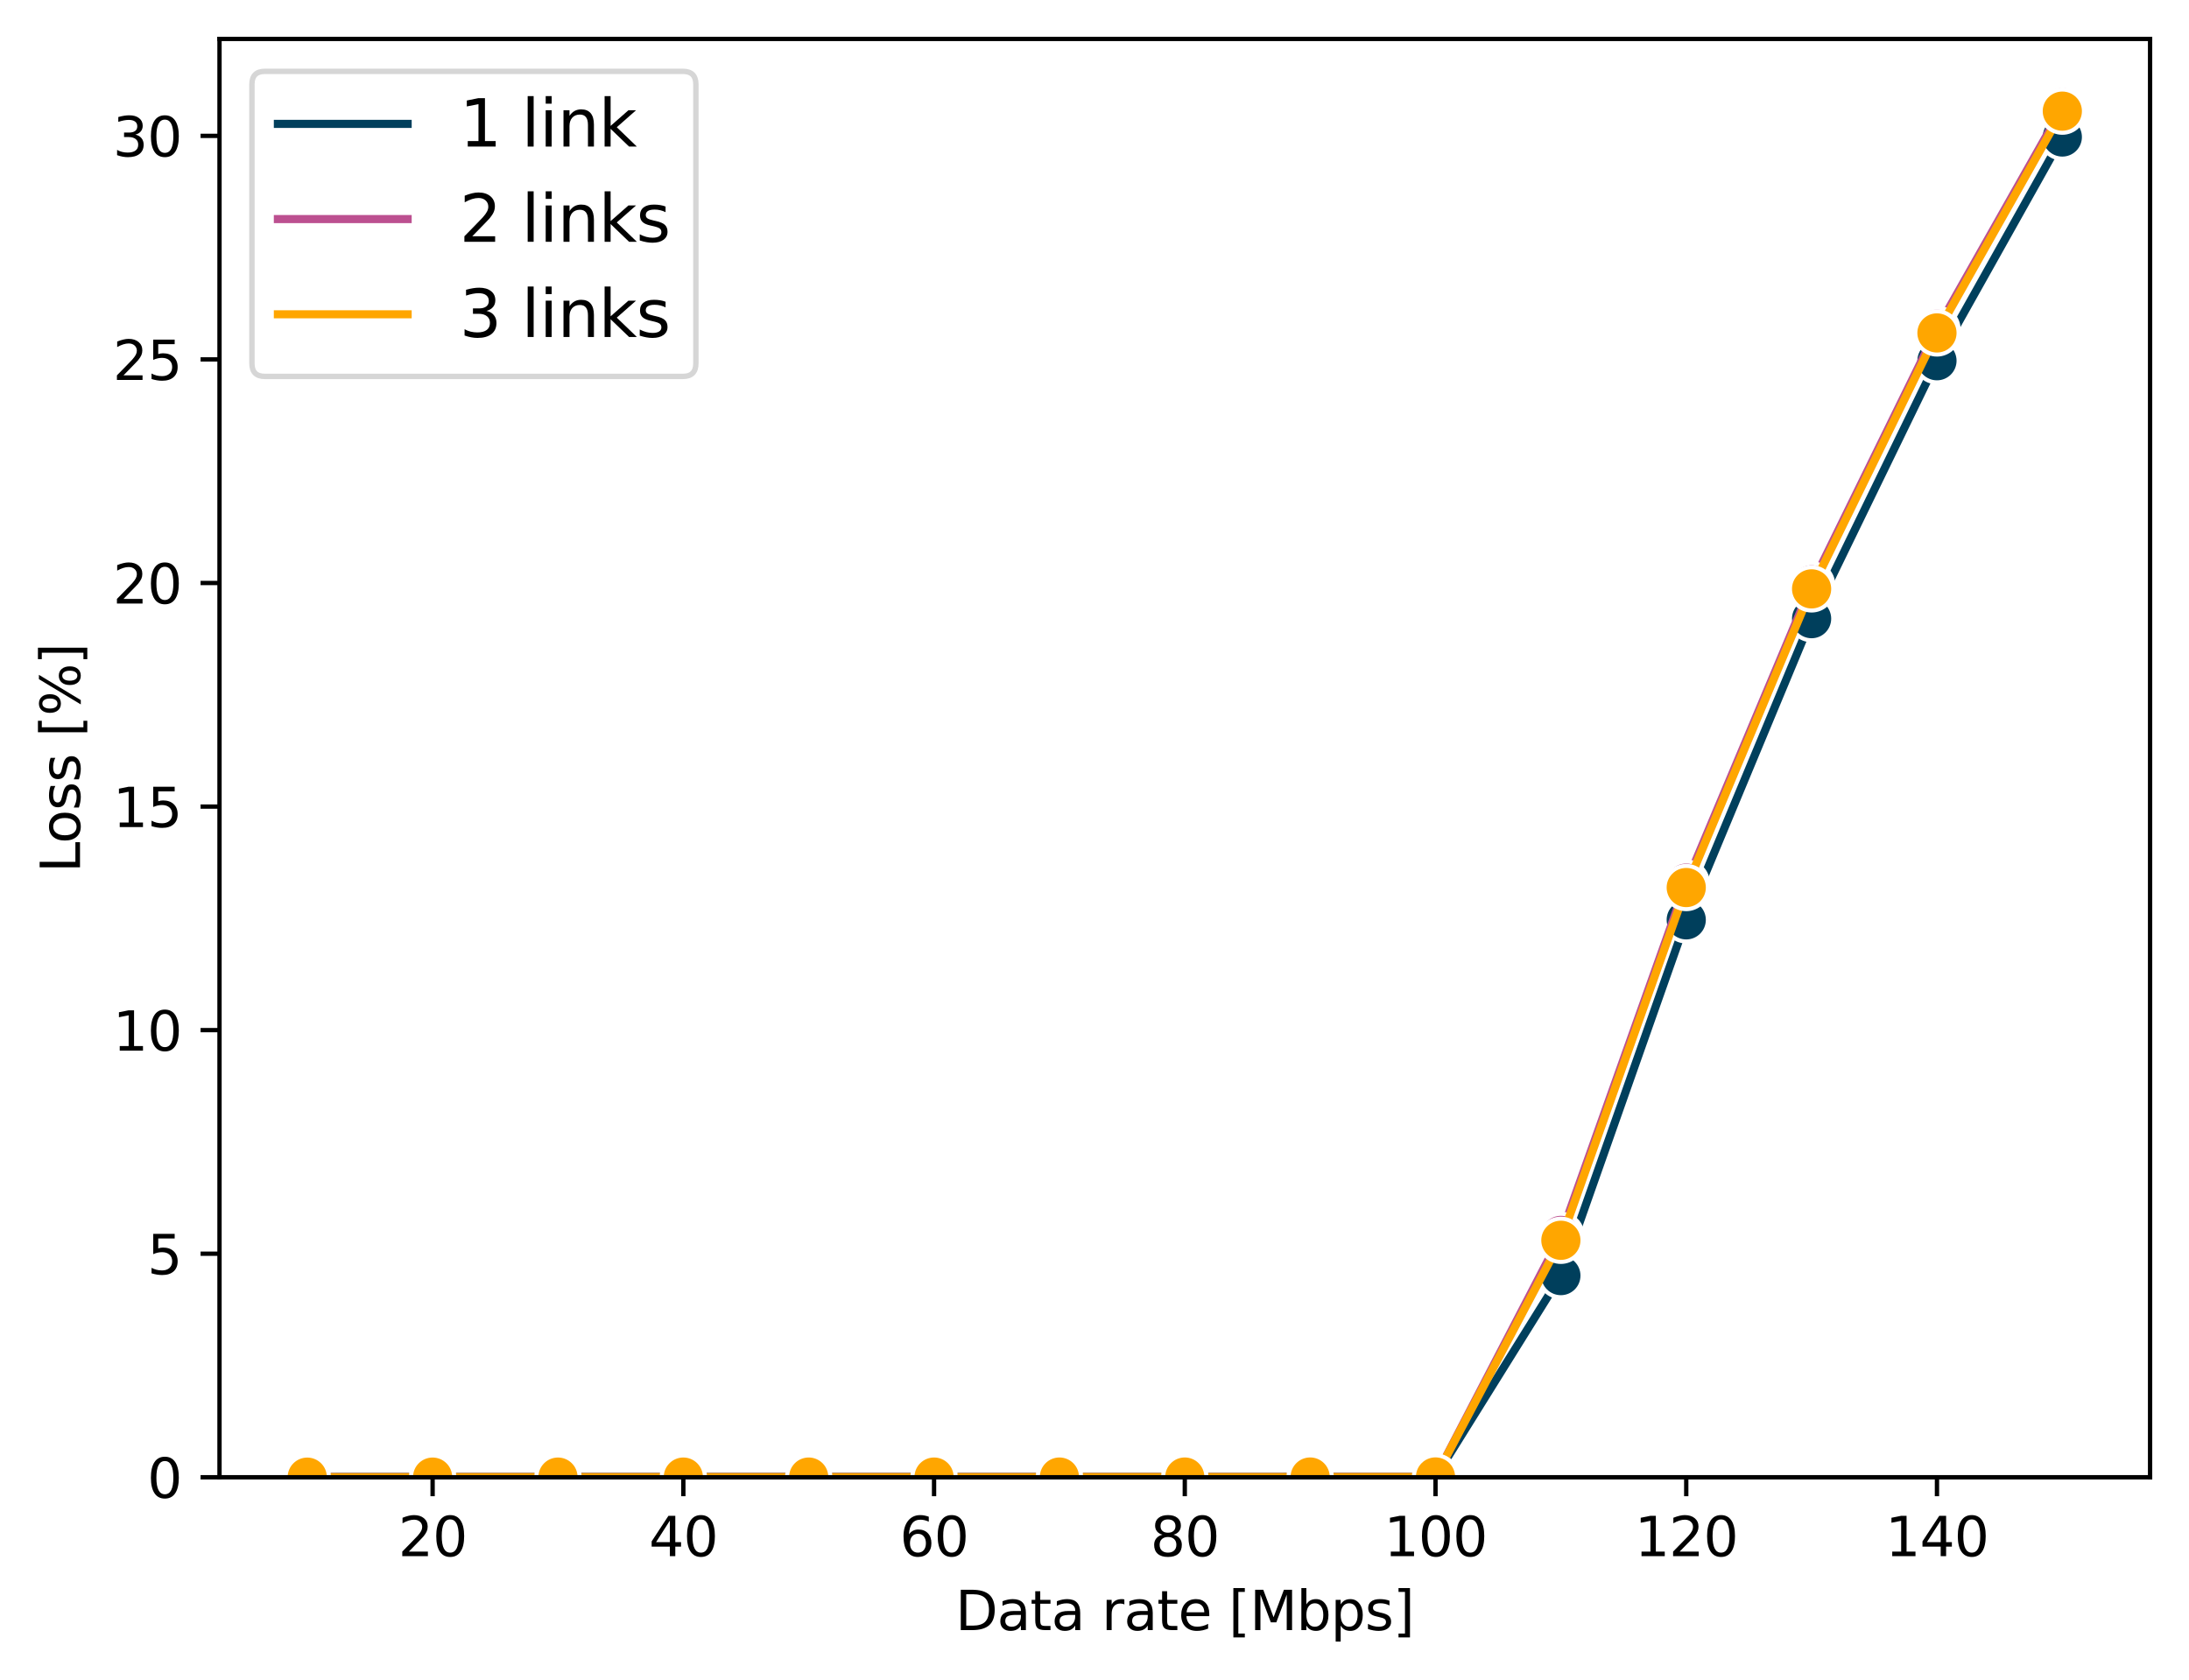 <?xml version="1.0" encoding="utf-8" standalone="no"?>
<!DOCTYPE svg PUBLIC "-//W3C//DTD SVG 1.1//EN"
  "http://www.w3.org/Graphics/SVG/1.1/DTD/svg11.dtd">
<svg xmlns:xlink="http://www.w3.org/1999/xlink" width="404.923pt" height="310.868pt" viewBox="0 0 404.923 310.868" xmlns="http://www.w3.org/2000/svg" version="1.1">
 <defs>
  <style type="text/css">*{stroke-linejoin: round; stroke-linecap: butt}</style>
 </defs>
 <g id="figure_1">
  <g id="patch_1">
   <path d="M 0 310.868 
L 404.923 310.868 
L 404.923 0 
L 0 0 
z
" style="fill: #ffffff"/>
  </g>
  <g id="axes_1">
   <g id="patch_2">
    <path d="M 40.603 273.312 
L 397.723 273.312 
L 397.723 7.2 
L 40.603 7.2 
z
" style="fill: #ffffff"/>
   </g>
   <g id="PolyCollection_1">
    <defs>
     <path id="me31625ac03" d="M 56.836 -37.621 
L 56.836 -37.572 
L 80.025 -37.588 
L 103.215 -37.588 
L 126.405 -37.59 
L 149.594 -37.593 
L 172.784 -37.595 
L 195.974 -37.594 
L 219.163 -37.597 
L 242.353 -37.6 
L 265.542 -37.608 
L 288.732 -74.842 
L 311.922 -140.649 
L 335.111 -196.397 
L 358.301 -244.107 
L 381.49 -285.493 
L 381.49 -285.548 
L 381.49 -285.548 
L 358.301 -244.146 
L 335.111 -196.43 
L 311.922 -140.715 
L 288.732 -74.893 
L 265.542 -37.656 
L 242.353 -37.647 
L 219.163 -37.646 
L 195.974 -37.644 
L 172.784 -37.642 
L 149.594 -37.64 
L 126.405 -37.639 
L 103.215 -37.637 
L 80.025 -37.637 
L 56.836 -37.621 
z
" style="stroke: #003f5c; stroke-opacity: 0.2"/>
    </defs>
    <g clip-path="url(#pf496daf190)">
     <use xlink:href="#me31625ac03" x="0" y="310.868" style="fill: #003f5c; fill-opacity: 0.2; stroke: #003f5c; stroke-opacity: 0.2"/>
    </g>
   </g>
   <g id="PolyCollection_2">
    <defs>
     <path id="mfde29ea7cb" d="M 56.836 -37.596 
L 56.836 -37.564 
L 80.025 -37.564 
L 103.215 -37.567 
L 126.405 -37.572 
L 149.594 -37.573 
L 172.784 -37.575 
L 195.974 -37.575 
L 219.163 -37.577 
L 242.353 -37.582 
L 265.542 -37.593 
L 288.732 -82.26 
L 311.922 -147.45 
L 335.111 -202.596 
L 358.301 -249.94 
L 381.49 -290.937 
L 381.49 -290.997 
L 381.49 -290.997 
L 358.301 -249.974 
L 335.111 -202.714 
L 311.922 -147.518 
L 288.732 -82.367 
L 265.542 -37.63 
L 242.353 -37.619 
L 219.163 -37.603 
L 195.974 -37.613 
L 172.784 -37.613 
L 149.594 -37.609 
L 126.405 -37.608 
L 103.215 -37.607 
L 80.025 -37.604 
L 56.836 -37.596 
z
" style="stroke: #bc5090; stroke-opacity: 0.2"/>
    </defs>
    <g clip-path="url(#pf496daf190)">
     <use xlink:href="#mfde29ea7cb" x="0" y="310.868" style="fill: #bc5090; fill-opacity: 0.2; stroke: #bc5090; stroke-opacity: 0.2"/>
    </g>
   </g>
   <g id="PolyCollection_3">
    <defs>
     <path id="mb4261f17c0" d="M 56.836 -37.588 
L 56.836 -37.564 
L 80.025 -37.568 
L 103.215 -37.57 
L 126.405 -37.572 
L 149.594 -37.574 
L 172.784 -37.576 
L 195.974 -37.578 
L 219.163 -37.58 
L 242.353 -37.584 
L 265.542 -37.595 
L 288.732 -81.393 
L 311.922 -146.662 
L 335.111 -201.903 
L 358.301 -249.262 
L 381.49 -290.293 
L 381.49 -290.318 
L 381.49 -290.318 
L 358.301 -249.288 
L 335.111 -201.933 
L 311.922 -146.665 
L 288.732 -81.409 
L 265.542 -37.621 
L 242.353 -37.613 
L 219.163 -37.609 
L 195.974 -37.606 
L 172.784 -37.603 
L 149.594 -37.604 
L 126.405 -37.602 
L 103.215 -37.599 
L 80.025 -37.596 
L 56.836 -37.588 
z
" style="stroke: #ffa600; stroke-opacity: 0.2"/>
    </defs>
    <g clip-path="url(#pf496daf190)">
     <use xlink:href="#mb4261f17c0" x="0" y="310.868" style="fill: #ffa600; fill-opacity: 0.2; stroke: #ffa600; stroke-opacity: 0.2"/>
    </g>
   </g>
   <g id="matplotlib.axis_1">
    <g id="xtick_1">
     <g id="line2d_1">
      <path d="M 80.025 273.312 
L 80.025 7.2 
" clip-path="url(#pf496daf190)" style="fill: none; stroke-dasharray: 1.85,0.8; stroke-dashoffset: 0; stroke: #ffffff; stroke-width: 0.5"/>
     </g>
     <g id="line2d_2">
      <defs>
       <path id="mb8177388ad" d="M 0 0 
L 0 3.5 
" style="stroke: #000000; stroke-width: 0.8"/>
      </defs>
      <g>
       <use xlink:href="#mb8177388ad" x="80.025" y="273.312" style="stroke: #000000; stroke-width: 0.8"/>
      </g>
     </g>
     <g id="text_1">
      <!-- 20 -->
      <g transform="translate(73.663 287.91) scale(0.1 -0.1)">
       <defs>
        <path id="DejaVuSans-32" d="M 1228 531 
L 3431 531 
L 3431 0 
L 469 0 
L 469 531 
Q 828 903 1448 1529 
Q 2069 2156 2228 2338 
Q 2531 2678 2651 2914 
Q 2772 3150 2772 3378 
Q 2772 3750 2511 3984 
Q 2250 4219 1831 4219 
Q 1534 4219 1204 4116 
Q 875 4013 500 3803 
L 500 4441 
Q 881 4594 1212 4672 
Q 1544 4750 1819 4750 
Q 2544 4750 2975 4387 
Q 3406 4025 3406 3419 
Q 3406 3131 3298 2873 
Q 3191 2616 2906 2266 
Q 2828 2175 2409 1742 
Q 1991 1309 1228 531 
z
" transform="scale(0.016)"/>
        <path id="DejaVuSans-30" d="M 2034 4250 
Q 1547 4250 1301 3770 
Q 1056 3291 1056 2328 
Q 1056 1369 1301 889 
Q 1547 409 2034 409 
Q 2525 409 2770 889 
Q 3016 1369 3016 2328 
Q 3016 3291 2770 3770 
Q 2525 4250 2034 4250 
z
M 2034 4750 
Q 2819 4750 3233 4129 
Q 3647 3509 3647 2328 
Q 3647 1150 3233 529 
Q 2819 -91 2034 -91 
Q 1250 -91 836 529 
Q 422 1150 422 2328 
Q 422 3509 836 4129 
Q 1250 4750 2034 4750 
z
" transform="scale(0.016)"/>
       </defs>
       <use xlink:href="#DejaVuSans-32"/>
       <use xlink:href="#DejaVuSans-30" x="63.623"/>
      </g>
     </g>
    </g>
    <g id="xtick_2">
     <g id="line2d_3">
      <path d="M 126.405 273.312 
L 126.405 7.2 
" clip-path="url(#pf496daf190)" style="fill: none; stroke-dasharray: 1.85,0.8; stroke-dashoffset: 0; stroke: #ffffff; stroke-width: 0.5"/>
     </g>
     <g id="line2d_4">
      <g>
       <use xlink:href="#mb8177388ad" x="126.405" y="273.312" style="stroke: #000000; stroke-width: 0.8"/>
      </g>
     </g>
     <g id="text_2">
      <!-- 40 -->
      <g transform="translate(120.042 287.91) scale(0.1 -0.1)">
       <defs>
        <path id="DejaVuSans-34" d="M 2419 4116 
L 825 1625 
L 2419 1625 
L 2419 4116 
z
M 2253 4666 
L 3047 4666 
L 3047 1625 
L 3713 1625 
L 3713 1100 
L 3047 1100 
L 3047 0 
L 2419 0 
L 2419 1100 
L 313 1100 
L 313 1709 
L 2253 4666 
z
" transform="scale(0.016)"/>
       </defs>
       <use xlink:href="#DejaVuSans-34"/>
       <use xlink:href="#DejaVuSans-30" x="63.623"/>
      </g>
     </g>
    </g>
    <g id="xtick_3">
     <g id="line2d_5">
      <path d="M 172.784 273.312 
L 172.784 7.2 
" clip-path="url(#pf496daf190)" style="fill: none; stroke-dasharray: 1.85,0.8; stroke-dashoffset: 0; stroke: #ffffff; stroke-width: 0.5"/>
     </g>
     <g id="line2d_6">
      <g>
       <use xlink:href="#mb8177388ad" x="172.784" y="273.312" style="stroke: #000000; stroke-width: 0.8"/>
      </g>
     </g>
     <g id="text_3">
      <!-- 60 -->
      <g transform="translate(166.421 287.91) scale(0.1 -0.1)">
       <defs>
        <path id="DejaVuSans-36" d="M 2113 2584 
Q 1688 2584 1439 2293 
Q 1191 2003 1191 1497 
Q 1191 994 1439 701 
Q 1688 409 2113 409 
Q 2538 409 2786 701 
Q 3034 994 3034 1497 
Q 3034 2003 2786 2293 
Q 2538 2584 2113 2584 
z
M 3366 4563 
L 3366 3988 
Q 3128 4100 2886 4159 
Q 2644 4219 2406 4219 
Q 1781 4219 1451 3797 
Q 1122 3375 1075 2522 
Q 1259 2794 1537 2939 
Q 1816 3084 2150 3084 
Q 2853 3084 3261 2657 
Q 3669 2231 3669 1497 
Q 3669 778 3244 343 
Q 2819 -91 2113 -91 
Q 1303 -91 875 529 
Q 447 1150 447 2328 
Q 447 3434 972 4092 
Q 1497 4750 2381 4750 
Q 2619 4750 2861 4703 
Q 3103 4656 3366 4563 
z
" transform="scale(0.016)"/>
       </defs>
       <use xlink:href="#DejaVuSans-36"/>
       <use xlink:href="#DejaVuSans-30" x="63.623"/>
      </g>
     </g>
    </g>
    <g id="xtick_4">
     <g id="line2d_7">
      <path d="M 219.163 273.312 
L 219.163 7.2 
" clip-path="url(#pf496daf190)" style="fill: none; stroke-dasharray: 1.85,0.8; stroke-dashoffset: 0; stroke: #ffffff; stroke-width: 0.5"/>
     </g>
     <g id="line2d_8">
      <g>
       <use xlink:href="#mb8177388ad" x="219.163" y="273.312" style="stroke: #000000; stroke-width: 0.8"/>
      </g>
     </g>
     <g id="text_4">
      <!-- 80 -->
      <g transform="translate(212.801 287.91) scale(0.1 -0.1)">
       <defs>
        <path id="DejaVuSans-38" d="M 2034 2216 
Q 1584 2216 1326 1975 
Q 1069 1734 1069 1313 
Q 1069 891 1326 650 
Q 1584 409 2034 409 
Q 2484 409 2743 651 
Q 3003 894 3003 1313 
Q 3003 1734 2745 1975 
Q 2488 2216 2034 2216 
z
M 1403 2484 
Q 997 2584 770 2862 
Q 544 3141 544 3541 
Q 544 4100 942 4425 
Q 1341 4750 2034 4750 
Q 2731 4750 3128 4425 
Q 3525 4100 3525 3541 
Q 3525 3141 3298 2862 
Q 3072 2584 2669 2484 
Q 3125 2378 3379 2068 
Q 3634 1759 3634 1313 
Q 3634 634 3220 271 
Q 2806 -91 2034 -91 
Q 1263 -91 848 271 
Q 434 634 434 1313 
Q 434 1759 690 2068 
Q 947 2378 1403 2484 
z
M 1172 3481 
Q 1172 3119 1398 2916 
Q 1625 2713 2034 2713 
Q 2441 2713 2670 2916 
Q 2900 3119 2900 3481 
Q 2900 3844 2670 4047 
Q 2441 4250 2034 4250 
Q 1625 4250 1398 4047 
Q 1172 3844 1172 3481 
z
" transform="scale(0.016)"/>
       </defs>
       <use xlink:href="#DejaVuSans-38"/>
       <use xlink:href="#DejaVuSans-30" x="63.623"/>
      </g>
     </g>
    </g>
    <g id="xtick_5">
     <g id="line2d_9">
      <path d="M 265.542 273.312 
L 265.542 7.2 
" clip-path="url(#pf496daf190)" style="fill: none; stroke-dasharray: 1.85,0.8; stroke-dashoffset: 0; stroke: #ffffff; stroke-width: 0.5"/>
     </g>
     <g id="line2d_10">
      <g>
       <use xlink:href="#mb8177388ad" x="265.542" y="273.312" style="stroke: #000000; stroke-width: 0.8"/>
      </g>
     </g>
     <g id="text_5">
      <!-- 100 -->
      <g transform="translate(255.999 287.91) scale(0.1 -0.1)">
       <defs>
        <path id="DejaVuSans-31" d="M 794 531 
L 1825 531 
L 1825 4091 
L 703 3866 
L 703 4441 
L 1819 4666 
L 2450 4666 
L 2450 531 
L 3481 531 
L 3481 0 
L 794 0 
L 794 531 
z
" transform="scale(0.016)"/>
       </defs>
       <use xlink:href="#DejaVuSans-31"/>
       <use xlink:href="#DejaVuSans-30" x="63.623"/>
       <use xlink:href="#DejaVuSans-30" x="127.246"/>
      </g>
     </g>
    </g>
    <g id="xtick_6">
     <g id="line2d_11">
      <path d="M 311.922 273.312 
L 311.922 7.2 
" clip-path="url(#pf496daf190)" style="fill: none; stroke-dasharray: 1.85,0.8; stroke-dashoffset: 0; stroke: #ffffff; stroke-width: 0.5"/>
     </g>
     <g id="line2d_12">
      <g>
       <use xlink:href="#mb8177388ad" x="311.922" y="273.312" style="stroke: #000000; stroke-width: 0.8"/>
      </g>
     </g>
     <g id="text_6">
      <!-- 120 -->
      <g transform="translate(302.378 287.91) scale(0.1 -0.1)">
       <use xlink:href="#DejaVuSans-31"/>
       <use xlink:href="#DejaVuSans-32" x="63.623"/>
       <use xlink:href="#DejaVuSans-30" x="127.246"/>
      </g>
     </g>
    </g>
    <g id="xtick_7">
     <g id="line2d_13">
      <path d="M 358.301 273.312 
L 358.301 7.2 
" clip-path="url(#pf496daf190)" style="fill: none; stroke-dasharray: 1.85,0.8; stroke-dashoffset: 0; stroke: #ffffff; stroke-width: 0.5"/>
     </g>
     <g id="line2d_14">
      <g>
       <use xlink:href="#mb8177388ad" x="358.301" y="273.312" style="stroke: #000000; stroke-width: 0.8"/>
      </g>
     </g>
     <g id="text_7">
      <!-- 140 -->
      <g transform="translate(348.757 287.91) scale(0.1 -0.1)">
       <use xlink:href="#DejaVuSans-31"/>
       <use xlink:href="#DejaVuSans-34" x="63.623"/>
       <use xlink:href="#DejaVuSans-30" x="127.246"/>
      </g>
     </g>
    </g>
    <g id="text_8">
     <!-- Data rate [Mbps] -->
     <g transform="translate(176.722 301.589) scale(0.1 -0.1)">
      <defs>
       <path id="DejaVuSans-44" d="M 1259 4147 
L 1259 519 
L 2022 519 
Q 2988 519 3436 956 
Q 3884 1394 3884 2338 
Q 3884 3275 3436 3711 
Q 2988 4147 2022 4147 
L 1259 4147 
z
M 628 4666 
L 1925 4666 
Q 3281 4666 3915 4102 
Q 4550 3538 4550 2338 
Q 4550 1131 3912 565 
Q 3275 0 1925 0 
L 628 0 
L 628 4666 
z
" transform="scale(0.016)"/>
       <path id="DejaVuSans-61" d="M 2194 1759 
Q 1497 1759 1228 1600 
Q 959 1441 959 1056 
Q 959 750 1161 570 
Q 1363 391 1709 391 
Q 2188 391 2477 730 
Q 2766 1069 2766 1631 
L 2766 1759 
L 2194 1759 
z
M 3341 1997 
L 3341 0 
L 2766 0 
L 2766 531 
Q 2569 213 2275 61 
Q 1981 -91 1556 -91 
Q 1019 -91 701 211 
Q 384 513 384 1019 
Q 384 1609 779 1909 
Q 1175 2209 1959 2209 
L 2766 2209 
L 2766 2266 
Q 2766 2663 2505 2880 
Q 2244 3097 1772 3097 
Q 1472 3097 1187 3025 
Q 903 2953 641 2809 
L 641 3341 
Q 956 3463 1253 3523 
Q 1550 3584 1831 3584 
Q 2591 3584 2966 3190 
Q 3341 2797 3341 1997 
z
" transform="scale(0.016)"/>
       <path id="DejaVuSans-74" d="M 1172 4494 
L 1172 3500 
L 2356 3500 
L 2356 3053 
L 1172 3053 
L 1172 1153 
Q 1172 725 1289 603 
Q 1406 481 1766 481 
L 2356 481 
L 2356 0 
L 1766 0 
Q 1100 0 847 248 
Q 594 497 594 1153 
L 594 3053 
L 172 3053 
L 172 3500 
L 594 3500 
L 594 4494 
L 1172 4494 
z
" transform="scale(0.016)"/>
       <path id="DejaVuSans-20" transform="scale(0.016)"/>
       <path id="DejaVuSans-72" d="M 2631 2963 
Q 2534 3019 2420 3045 
Q 2306 3072 2169 3072 
Q 1681 3072 1420 2755 
Q 1159 2438 1159 1844 
L 1159 0 
L 581 0 
L 581 3500 
L 1159 3500 
L 1159 2956 
Q 1341 3275 1631 3429 
Q 1922 3584 2338 3584 
Q 2397 3584 2469 3576 
Q 2541 3569 2628 3553 
L 2631 2963 
z
" transform="scale(0.016)"/>
       <path id="DejaVuSans-65" d="M 3597 1894 
L 3597 1613 
L 953 1613 
Q 991 1019 1311 708 
Q 1631 397 2203 397 
Q 2534 397 2845 478 
Q 3156 559 3463 722 
L 3463 178 
Q 3153 47 2828 -22 
Q 2503 -91 2169 -91 
Q 1331 -91 842 396 
Q 353 884 353 1716 
Q 353 2575 817 3079 
Q 1281 3584 2069 3584 
Q 2775 3584 3186 3129 
Q 3597 2675 3597 1894 
z
M 3022 2063 
Q 3016 2534 2758 2815 
Q 2500 3097 2075 3097 
Q 1594 3097 1305 2825 
Q 1016 2553 972 2059 
L 3022 2063 
z
" transform="scale(0.016)"/>
       <path id="DejaVuSans-5b" d="M 550 4863 
L 1875 4863 
L 1875 4416 
L 1125 4416 
L 1125 -397 
L 1875 -397 
L 1875 -844 
L 550 -844 
L 550 4863 
z
" transform="scale(0.016)"/>
       <path id="DejaVuSans-4d" d="M 628 4666 
L 1569 4666 
L 2759 1491 
L 3956 4666 
L 4897 4666 
L 4897 0 
L 4281 0 
L 4281 4097 
L 3078 897 
L 2444 897 
L 1241 4097 
L 1241 0 
L 628 0 
L 628 4666 
z
" transform="scale(0.016)"/>
       <path id="DejaVuSans-62" d="M 3116 1747 
Q 3116 2381 2855 2742 
Q 2594 3103 2138 3103 
Q 1681 3103 1420 2742 
Q 1159 2381 1159 1747 
Q 1159 1113 1420 752 
Q 1681 391 2138 391 
Q 2594 391 2855 752 
Q 3116 1113 3116 1747 
z
M 1159 2969 
Q 1341 3281 1617 3432 
Q 1894 3584 2278 3584 
Q 2916 3584 3314 3078 
Q 3713 2572 3713 1747 
Q 3713 922 3314 415 
Q 2916 -91 2278 -91 
Q 1894 -91 1617 61 
Q 1341 213 1159 525 
L 1159 0 
L 581 0 
L 581 4863 
L 1159 4863 
L 1159 2969 
z
" transform="scale(0.016)"/>
       <path id="DejaVuSans-70" d="M 1159 525 
L 1159 -1331 
L 581 -1331 
L 581 3500 
L 1159 3500 
L 1159 2969 
Q 1341 3281 1617 3432 
Q 1894 3584 2278 3584 
Q 2916 3584 3314 3078 
Q 3713 2572 3713 1747 
Q 3713 922 3314 415 
Q 2916 -91 2278 -91 
Q 1894 -91 1617 61 
Q 1341 213 1159 525 
z
M 3116 1747 
Q 3116 2381 2855 2742 
Q 2594 3103 2138 3103 
Q 1681 3103 1420 2742 
Q 1159 2381 1159 1747 
Q 1159 1113 1420 752 
Q 1681 391 2138 391 
Q 2594 391 2855 752 
Q 3116 1113 3116 1747 
z
" transform="scale(0.016)"/>
       <path id="DejaVuSans-73" d="M 2834 3397 
L 2834 2853 
Q 2591 2978 2328 3040 
Q 2066 3103 1784 3103 
Q 1356 3103 1142 2972 
Q 928 2841 928 2578 
Q 928 2378 1081 2264 
Q 1234 2150 1697 2047 
L 1894 2003 
Q 2506 1872 2764 1633 
Q 3022 1394 3022 966 
Q 3022 478 2636 193 
Q 2250 -91 1575 -91 
Q 1294 -91 989 -36 
Q 684 19 347 128 
L 347 722 
Q 666 556 975 473 
Q 1284 391 1588 391 
Q 1994 391 2212 530 
Q 2431 669 2431 922 
Q 2431 1156 2273 1281 
Q 2116 1406 1581 1522 
L 1381 1569 
Q 847 1681 609 1914 
Q 372 2147 372 2553 
Q 372 3047 722 3315 
Q 1072 3584 1716 3584 
Q 2034 3584 2315 3537 
Q 2597 3491 2834 3397 
z
" transform="scale(0.016)"/>
       <path id="DejaVuSans-5d" d="M 1947 4863 
L 1947 -844 
L 622 -844 
L 622 -397 
L 1369 -397 
L 1369 4416 
L 622 4416 
L 622 4863 
L 1947 4863 
z
" transform="scale(0.016)"/>
      </defs>
      <use xlink:href="#DejaVuSans-44"/>
      <use xlink:href="#DejaVuSans-61" x="77.002"/>
      <use xlink:href="#DejaVuSans-74" x="138.281"/>
      <use xlink:href="#DejaVuSans-61" x="177.49"/>
      <use xlink:href="#DejaVuSans-20" x="238.77"/>
      <use xlink:href="#DejaVuSans-72" x="270.557"/>
      <use xlink:href="#DejaVuSans-61" x="311.67"/>
      <use xlink:href="#DejaVuSans-74" x="372.949"/>
      <use xlink:href="#DejaVuSans-65" x="412.158"/>
      <use xlink:href="#DejaVuSans-20" x="473.682"/>
      <use xlink:href="#DejaVuSans-5b" x="505.469"/>
      <use xlink:href="#DejaVuSans-4d" x="544.482"/>
      <use xlink:href="#DejaVuSans-62" x="630.762"/>
      <use xlink:href="#DejaVuSans-70" x="694.238"/>
      <use xlink:href="#DejaVuSans-73" x="757.715"/>
      <use xlink:href="#DejaVuSans-5d" x="809.814"/>
     </g>
    </g>
   </g>
   <g id="matplotlib.axis_2">
    <g id="ytick_1">
     <g id="line2d_15">
      <path d="M 40.603 273.312 
L 397.723 273.312 
" clip-path="url(#pf496daf190)" style="fill: none; stroke-dasharray: 1.85,0.8; stroke-dashoffset: 0; stroke: #ffffff; stroke-width: 0.5"/>
     </g>
     <g id="line2d_16">
      <defs>
       <path id="m40e284c443" d="M 0 0 
L -3.5 0 
" style="stroke: #000000; stroke-width: 0.8"/>
      </defs>
      <g>
       <use xlink:href="#m40e284c443" x="40.603" y="273.312" style="stroke: #000000; stroke-width: 0.8"/>
      </g>
     </g>
     <g id="text_9">
      <!-- 0 -->
      <g transform="translate(27.241 277.111) scale(0.1 -0.1)">
       <use xlink:href="#DejaVuSans-30"/>
      </g>
     </g>
    </g>
    <g id="ytick_2">
     <g id="line2d_17">
      <path d="M 40.603 231.949 
L 397.723 231.949 
" clip-path="url(#pf496daf190)" style="fill: none; stroke-dasharray: 1.85,0.8; stroke-dashoffset: 0; stroke: #ffffff; stroke-width: 0.5"/>
     </g>
     <g id="line2d_18">
      <g>
       <use xlink:href="#m40e284c443" x="40.603" y="231.949" style="stroke: #000000; stroke-width: 0.8"/>
      </g>
     </g>
     <g id="text_10">
      <!-- 5 -->
      <g transform="translate(27.241 235.748) scale(0.1 -0.1)">
       <defs>
        <path id="DejaVuSans-35" d="M 691 4666 
L 3169 4666 
L 3169 4134 
L 1269 4134 
L 1269 2991 
Q 1406 3038 1543 3061 
Q 1681 3084 1819 3084 
Q 2600 3084 3056 2656 
Q 3513 2228 3513 1497 
Q 3513 744 3044 326 
Q 2575 -91 1722 -91 
Q 1428 -91 1123 -41 
Q 819 9 494 109 
L 494 744 
Q 775 591 1075 516 
Q 1375 441 1709 441 
Q 2250 441 2565 725 
Q 2881 1009 2881 1497 
Q 2881 1984 2565 2268 
Q 2250 2553 1709 2553 
Q 1456 2553 1204 2497 
Q 953 2441 691 2322 
L 691 4666 
z
" transform="scale(0.016)"/>
       </defs>
       <use xlink:href="#DejaVuSans-35"/>
      </g>
     </g>
    </g>
    <g id="ytick_3">
     <g id="line2d_19">
      <path d="M 40.603 190.586 
L 397.723 190.586 
" clip-path="url(#pf496daf190)" style="fill: none; stroke-dasharray: 1.85,0.8; stroke-dashoffset: 0; stroke: #ffffff; stroke-width: 0.5"/>
     </g>
     <g id="line2d_20">
      <g>
       <use xlink:href="#m40e284c443" x="40.603" y="190.586" style="stroke: #000000; stroke-width: 0.8"/>
      </g>
     </g>
     <g id="text_11">
      <!-- 10 -->
      <g transform="translate(20.878 194.385) scale(0.1 -0.1)">
       <use xlink:href="#DejaVuSans-31"/>
       <use xlink:href="#DejaVuSans-30" x="63.623"/>
      </g>
     </g>
    </g>
    <g id="ytick_4">
     <g id="line2d_21">
      <path d="M 40.603 149.223 
L 397.723 149.223 
" clip-path="url(#pf496daf190)" style="fill: none; stroke-dasharray: 1.85,0.8; stroke-dashoffset: 0; stroke: #ffffff; stroke-width: 0.5"/>
     </g>
     <g id="line2d_22">
      <g>
       <use xlink:href="#m40e284c443" x="40.603" y="149.223" style="stroke: #000000; stroke-width: 0.8"/>
      </g>
     </g>
     <g id="text_12">
      <!-- 15 -->
      <g transform="translate(20.878 153.022) scale(0.1 -0.1)">
       <use xlink:href="#DejaVuSans-31"/>
       <use xlink:href="#DejaVuSans-35" x="63.623"/>
      </g>
     </g>
    </g>
    <g id="ytick_5">
     <g id="line2d_23">
      <path d="M 40.603 107.859 
L 397.723 107.859 
" clip-path="url(#pf496daf190)" style="fill: none; stroke-dasharray: 1.85,0.8; stroke-dashoffset: 0; stroke: #ffffff; stroke-width: 0.5"/>
     </g>
     <g id="line2d_24">
      <g>
       <use xlink:href="#m40e284c443" x="40.603" y="107.859" style="stroke: #000000; stroke-width: 0.8"/>
      </g>
     </g>
     <g id="text_13">
      <!-- 20 -->
      <g transform="translate(20.878 111.659) scale(0.1 -0.1)">
       <use xlink:href="#DejaVuSans-32"/>
       <use xlink:href="#DejaVuSans-30" x="63.623"/>
      </g>
     </g>
    </g>
    <g id="ytick_6">
     <g id="line2d_25">
      <path d="M 40.603 66.496 
L 397.723 66.496 
" clip-path="url(#pf496daf190)" style="fill: none; stroke-dasharray: 1.85,0.8; stroke-dashoffset: 0; stroke: #ffffff; stroke-width: 0.5"/>
     </g>
     <g id="line2d_26">
      <g>
       <use xlink:href="#m40e284c443" x="40.603" y="66.496" style="stroke: #000000; stroke-width: 0.8"/>
      </g>
     </g>
     <g id="text_14">
      <!-- 25 -->
      <g transform="translate(20.878 70.295) scale(0.1 -0.1)">
       <use xlink:href="#DejaVuSans-32"/>
       <use xlink:href="#DejaVuSans-35" x="63.623"/>
      </g>
     </g>
    </g>
    <g id="ytick_7">
     <g id="line2d_27">
      <path d="M 40.603 25.133 
L 397.723 25.133 
" clip-path="url(#pf496daf190)" style="fill: none; stroke-dasharray: 1.85,0.8; stroke-dashoffset: 0; stroke: #ffffff; stroke-width: 0.5"/>
     </g>
     <g id="line2d_28">
      <g>
       <use xlink:href="#m40e284c443" x="40.603" y="25.133" style="stroke: #000000; stroke-width: 0.8"/>
      </g>
     </g>
     <g id="text_15">
      <!-- 30 -->
      <g transform="translate(20.878 28.932) scale(0.1 -0.1)">
       <defs>
        <path id="DejaVuSans-33" d="M 2597 2516 
Q 3050 2419 3304 2112 
Q 3559 1806 3559 1356 
Q 3559 666 3084 287 
Q 2609 -91 1734 -91 
Q 1441 -91 1130 -33 
Q 819 25 488 141 
L 488 750 
Q 750 597 1062 519 
Q 1375 441 1716 441 
Q 2309 441 2620 675 
Q 2931 909 2931 1356 
Q 2931 1769 2642 2001 
Q 2353 2234 1838 2234 
L 1294 2234 
L 1294 2753 
L 1863 2753 
Q 2328 2753 2575 2939 
Q 2822 3125 2822 3475 
Q 2822 3834 2567 4026 
Q 2313 4219 1838 4219 
Q 1578 4219 1281 4162 
Q 984 4106 628 3988 
L 628 4550 
Q 988 4650 1302 4700 
Q 1616 4750 1894 4750 
Q 2613 4750 3031 4423 
Q 3450 4097 3450 3541 
Q 3450 3153 3228 2886 
Q 3006 2619 2597 2516 
z
" transform="scale(0.016)"/>
       </defs>
       <use xlink:href="#DejaVuSans-33"/>
       <use xlink:href="#DejaVuSans-30" x="63.623"/>
      </g>
     </g>
    </g>
    <g id="text_16">
     <!-- Loss [%] -->
     <g transform="translate(14.798 161.465) rotate(-90) scale(0.1 -0.1)">
      <defs>
       <path id="DejaVuSans-4c" d="M 628 4666 
L 1259 4666 
L 1259 531 
L 3531 531 
L 3531 0 
L 628 0 
L 628 4666 
z
" transform="scale(0.016)"/>
       <path id="DejaVuSans-6f" d="M 1959 3097 
Q 1497 3097 1228 2736 
Q 959 2375 959 1747 
Q 959 1119 1226 758 
Q 1494 397 1959 397 
Q 2419 397 2687 759 
Q 2956 1122 2956 1747 
Q 2956 2369 2687 2733 
Q 2419 3097 1959 3097 
z
M 1959 3584 
Q 2709 3584 3137 3096 
Q 3566 2609 3566 1747 
Q 3566 888 3137 398 
Q 2709 -91 1959 -91 
Q 1206 -91 779 398 
Q 353 888 353 1747 
Q 353 2609 779 3096 
Q 1206 3584 1959 3584 
z
" transform="scale(0.016)"/>
       <path id="DejaVuSans-25" d="M 4653 2053 
Q 4381 2053 4226 1822 
Q 4072 1591 4072 1178 
Q 4072 772 4226 539 
Q 4381 306 4653 306 
Q 4919 306 5073 539 
Q 5228 772 5228 1178 
Q 5228 1588 5073 1820 
Q 4919 2053 4653 2053 
z
M 4653 2450 
Q 5147 2450 5437 2106 
Q 5728 1763 5728 1178 
Q 5728 594 5436 251 
Q 5144 -91 4653 -91 
Q 4153 -91 3862 251 
Q 3572 594 3572 1178 
Q 3572 1766 3864 2108 
Q 4156 2450 4653 2450 
z
M 1428 4353 
Q 1159 4353 1004 4120 
Q 850 3888 850 3481 
Q 850 3069 1003 2837 
Q 1156 2606 1428 2606 
Q 1700 2606 1854 2837 
Q 2009 3069 2009 3481 
Q 2009 3884 1853 4118 
Q 1697 4353 1428 4353 
z
M 4250 4750 
L 4750 4750 
L 1831 -91 
L 1331 -91 
L 4250 4750 
z
M 1428 4750 
Q 1922 4750 2215 4408 
Q 2509 4066 2509 3481 
Q 2509 2891 2217 2550 
Q 1925 2209 1428 2209 
Q 931 2209 642 2551 
Q 353 2894 353 3481 
Q 353 4063 643 4406 
Q 934 4750 1428 4750 
z
" transform="scale(0.016)"/>
      </defs>
      <use xlink:href="#DejaVuSans-4c"/>
      <use xlink:href="#DejaVuSans-6f" x="53.963"/>
      <use xlink:href="#DejaVuSans-73" x="115.145"/>
      <use xlink:href="#DejaVuSans-73" x="167.244"/>
      <use xlink:href="#DejaVuSans-20" x="219.344"/>
      <use xlink:href="#DejaVuSans-5b" x="251.131"/>
      <use xlink:href="#DejaVuSans-25" x="290.145"/>
      <use xlink:href="#DejaVuSans-5d" x="385.164"/>
     </g>
    </g>
   </g>
   <g id="line2d_29">
    <path d="M 56.836 273.266 
L 80.025 273.252 
L 103.215 273.252 
L 126.405 273.25 
L 149.594 273.248 
L 172.784 273.246 
L 195.974 273.246 
L 219.163 273.243 
L 242.353 273.241 
L 265.542 273.233 
L 288.732 235.999 
L 311.922 170.182 
L 335.111 114.459 
L 358.301 66.74 
L 381.49 25.346 
" clip-path="url(#pf496daf190)" style="fill: none; stroke: #003f5c; stroke-width: 1.5; stroke-linecap: square"/>
    <defs>
     <path id="m577ab8187b" d="M 0 4 
C 1.061 4 2.078 3.579 2.828 2.828 
C 3.579 2.078 4 1.061 4 0 
C 4 -1.061 3.579 -2.078 2.828 -2.828 
C 2.078 -3.579 1.061 -4 0 -4 
C -1.061 -4 -2.078 -3.579 -2.828 -2.828 
C -3.579 -2.078 -4 -1.061 -4 0 
C -4 1.061 -3.579 2.078 -2.828 2.828 
C -2.078 3.579 -1.061 4 0 4 
z
" style="stroke: #ffffff; stroke-width: 0.75"/>
    </defs>
    <g clip-path="url(#pf496daf190)">
     <use xlink:href="#m577ab8187b" x="56.836" y="273.266" style="fill: #003f5c; stroke: #ffffff; stroke-width: 0.75"/>
     <use xlink:href="#m577ab8187b" x="80.025" y="273.252" style="fill: #003f5c; stroke: #ffffff; stroke-width: 0.75"/>
     <use xlink:href="#m577ab8187b" x="103.215" y="273.252" style="fill: #003f5c; stroke: #ffffff; stroke-width: 0.75"/>
     <use xlink:href="#m577ab8187b" x="126.405" y="273.25" style="fill: #003f5c; stroke: #ffffff; stroke-width: 0.75"/>
     <use xlink:href="#m577ab8187b" x="149.594" y="273.248" style="fill: #003f5c; stroke: #ffffff; stroke-width: 0.75"/>
     <use xlink:href="#m577ab8187b" x="172.784" y="273.246" style="fill: #003f5c; stroke: #ffffff; stroke-width: 0.75"/>
     <use xlink:href="#m577ab8187b" x="195.974" y="273.246" style="fill: #003f5c; stroke: #ffffff; stroke-width: 0.75"/>
     <use xlink:href="#m577ab8187b" x="219.163" y="273.243" style="fill: #003f5c; stroke: #ffffff; stroke-width: 0.75"/>
     <use xlink:href="#m577ab8187b" x="242.353" y="273.241" style="fill: #003f5c; stroke: #ffffff; stroke-width: 0.75"/>
     <use xlink:href="#m577ab8187b" x="265.542" y="273.233" style="fill: #003f5c; stroke: #ffffff; stroke-width: 0.75"/>
     <use xlink:href="#m577ab8187b" x="288.732" y="235.999" style="fill: #003f5c; stroke: #ffffff; stroke-width: 0.75"/>
     <use xlink:href="#m577ab8187b" x="311.922" y="170.182" style="fill: #003f5c; stroke: #ffffff; stroke-width: 0.75"/>
     <use xlink:href="#m577ab8187b" x="335.111" y="114.459" style="fill: #003f5c; stroke: #ffffff; stroke-width: 0.75"/>
     <use xlink:href="#m577ab8187b" x="358.301" y="66.74" style="fill: #003f5c; stroke: #ffffff; stroke-width: 0.75"/>
     <use xlink:href="#m577ab8187b" x="381.49" y="25.346" style="fill: #003f5c; stroke: #ffffff; stroke-width: 0.75"/>
    </g>
   </g>
   <g id="line2d_30">
    <path d="M 56.836 273.293 
L 80.025 273.289 
L 103.215 273.287 
L 126.405 273.284 
L 149.594 273.283 
L 172.784 273.281 
L 195.974 273.28 
L 219.163 273.278 
L 242.353 273.273 
L 265.542 273.262 
L 288.732 228.56 
L 311.922 163.386 
L 335.111 108.205 
L 358.301 60.907 
L 381.49 19.905 
" clip-path="url(#pf496daf190)" style="fill: none; stroke: #bc5090; stroke-width: 1.5; stroke-linecap: square"/>
    <defs>
     <path id="m03aa4be6bc" d="M 0 4 
C 1.061 4 2.078 3.579 2.828 2.828 
C 3.579 2.078 4 1.061 4 0 
C 4 -1.061 3.579 -2.078 2.828 -2.828 
C 2.078 -3.579 1.061 -4 0 -4 
C -1.061 -4 -2.078 -3.579 -2.828 -2.828 
C -3.579 -2.078 -4 -1.061 -4 0 
C -4 1.061 -3.579 2.078 -2.828 2.828 
C -2.078 3.579 -1.061 4 0 4 
z
" style="stroke: #ffffff; stroke-width: 0.75"/>
    </defs>
    <g clip-path="url(#pf496daf190)">
     <use xlink:href="#m03aa4be6bc" x="56.836" y="273.293" style="fill: #bc5090; stroke: #ffffff; stroke-width: 0.75"/>
     <use xlink:href="#m03aa4be6bc" x="80.025" y="273.289" style="fill: #bc5090; stroke: #ffffff; stroke-width: 0.75"/>
     <use xlink:href="#m03aa4be6bc" x="103.215" y="273.287" style="fill: #bc5090; stroke: #ffffff; stroke-width: 0.75"/>
     <use xlink:href="#m03aa4be6bc" x="126.405" y="273.284" style="fill: #bc5090; stroke: #ffffff; stroke-width: 0.75"/>
     <use xlink:href="#m03aa4be6bc" x="149.594" y="273.283" style="fill: #bc5090; stroke: #ffffff; stroke-width: 0.75"/>
     <use xlink:href="#m03aa4be6bc" x="172.784" y="273.281" style="fill: #bc5090; stroke: #ffffff; stroke-width: 0.75"/>
     <use xlink:href="#m03aa4be6bc" x="195.974" y="273.28" style="fill: #bc5090; stroke: #ffffff; stroke-width: 0.75"/>
     <use xlink:href="#m03aa4be6bc" x="219.163" y="273.278" style="fill: #bc5090; stroke: #ffffff; stroke-width: 0.75"/>
     <use xlink:href="#m03aa4be6bc" x="242.353" y="273.273" style="fill: #bc5090; stroke: #ffffff; stroke-width: 0.75"/>
     <use xlink:href="#m03aa4be6bc" x="265.542" y="273.262" style="fill: #bc5090; stroke: #ffffff; stroke-width: 0.75"/>
     <use xlink:href="#m03aa4be6bc" x="288.732" y="228.56" style="fill: #bc5090; stroke: #ffffff; stroke-width: 0.75"/>
     <use xlink:href="#m03aa4be6bc" x="311.922" y="163.386" style="fill: #bc5090; stroke: #ffffff; stroke-width: 0.75"/>
     <use xlink:href="#m03aa4be6bc" x="335.111" y="108.205" style="fill: #bc5090; stroke: #ffffff; stroke-width: 0.75"/>
     <use xlink:href="#m03aa4be6bc" x="358.301" y="60.907" style="fill: #bc5090; stroke: #ffffff; stroke-width: 0.75"/>
     <use xlink:href="#m03aa4be6bc" x="381.49" y="19.905" style="fill: #bc5090; stroke: #ffffff; stroke-width: 0.75"/>
    </g>
   </g>
   <g id="line2d_31">
    <path d="M 56.836 273.291 
L 80.025 273.284 
L 103.215 273.282 
L 126.405 273.279 
L 149.594 273.277 
L 172.784 273.277 
L 195.974 273.274 
L 219.163 273.271 
L 242.353 273.267 
L 265.542 273.257 
L 288.732 229.469 
L 311.922 164.205 
L 335.111 108.949 
L 358.301 61.596 
L 381.49 20.563 
" clip-path="url(#pf496daf190)" style="fill: none; stroke: #ffa600; stroke-width: 1.5; stroke-linecap: square"/>
    <defs>
     <path id="m9b26e8702c" d="M 0 4 
C 1.061 4 2.078 3.579 2.828 2.828 
C 3.579 2.078 4 1.061 4 0 
C 4 -1.061 3.579 -2.078 2.828 -2.828 
C 2.078 -3.579 1.061 -4 0 -4 
C -1.061 -4 -2.078 -3.579 -2.828 -2.828 
C -3.579 -2.078 -4 -1.061 -4 0 
C -4 1.061 -3.579 2.078 -2.828 2.828 
C -2.078 3.579 -1.061 4 0 4 
z
" style="stroke: #ffffff; stroke-width: 0.75"/>
    </defs>
    <g clip-path="url(#pf496daf190)">
     <use xlink:href="#m9b26e8702c" x="56.836" y="273.291" style="fill: #ffa600; stroke: #ffffff; stroke-width: 0.75"/>
     <use xlink:href="#m9b26e8702c" x="80.025" y="273.284" style="fill: #ffa600; stroke: #ffffff; stroke-width: 0.75"/>
     <use xlink:href="#m9b26e8702c" x="103.215" y="273.282" style="fill: #ffa600; stroke: #ffffff; stroke-width: 0.75"/>
     <use xlink:href="#m9b26e8702c" x="126.405" y="273.279" style="fill: #ffa600; stroke: #ffffff; stroke-width: 0.75"/>
     <use xlink:href="#m9b26e8702c" x="149.594" y="273.277" style="fill: #ffa600; stroke: #ffffff; stroke-width: 0.75"/>
     <use xlink:href="#m9b26e8702c" x="172.784" y="273.277" style="fill: #ffa600; stroke: #ffffff; stroke-width: 0.75"/>
     <use xlink:href="#m9b26e8702c" x="195.974" y="273.274" style="fill: #ffa600; stroke: #ffffff; stroke-width: 0.75"/>
     <use xlink:href="#m9b26e8702c" x="219.163" y="273.271" style="fill: #ffa600; stroke: #ffffff; stroke-width: 0.75"/>
     <use xlink:href="#m9b26e8702c" x="242.353" y="273.267" style="fill: #ffa600; stroke: #ffffff; stroke-width: 0.75"/>
     <use xlink:href="#m9b26e8702c" x="265.542" y="273.257" style="fill: #ffa600; stroke: #ffffff; stroke-width: 0.75"/>
     <use xlink:href="#m9b26e8702c" x="288.732" y="229.469" style="fill: #ffa600; stroke: #ffffff; stroke-width: 0.75"/>
     <use xlink:href="#m9b26e8702c" x="311.922" y="164.205" style="fill: #ffa600; stroke: #ffffff; stroke-width: 0.75"/>
     <use xlink:href="#m9b26e8702c" x="335.111" y="108.949" style="fill: #ffa600; stroke: #ffffff; stroke-width: 0.75"/>
     <use xlink:href="#m9b26e8702c" x="358.301" y="61.596" style="fill: #ffa600; stroke: #ffffff; stroke-width: 0.75"/>
     <use xlink:href="#m9b26e8702c" x="381.49" y="20.563" style="fill: #ffa600; stroke: #ffffff; stroke-width: 0.75"/>
    </g>
   </g>
   <g id="line2d_32"/>
   <g id="line2d_33"/>
   <g id="line2d_34"/>
   <g id="line2d_35"/>
   <g id="line2d_36"/>
   <g id="line2d_37"/>
   <g id="patch_3">
    <path d="M 40.603 273.312 
L 40.603 7.2 
" style="fill: none; stroke: #000000; stroke-width: 0.8; stroke-linejoin: miter; stroke-linecap: square"/>
   </g>
   <g id="patch_4">
    <path d="M 397.723 273.312 
L 397.723 7.2 
" style="fill: none; stroke: #000000; stroke-width: 0.8; stroke-linejoin: miter; stroke-linecap: square"/>
   </g>
   <g id="patch_5">
    <path d="M 40.603 273.312 
L 397.723 273.312 
" style="fill: none; stroke: #000000; stroke-width: 0.8; stroke-linejoin: miter; stroke-linecap: square"/>
   </g>
   <g id="patch_6">
    <path d="M 40.603 7.2 
L 397.723 7.2 
" style="fill: none; stroke: #000000; stroke-width: 0.8; stroke-linejoin: miter; stroke-linecap: square"/>
   </g>
   <g id="legend_1">
    <g id="patch_7">
     <path d="M 49.003 69.641 
L 126.324 69.641 
Q 128.724 69.641 128.724 67.241 
L 128.724 15.6 
Q 128.724 13.2 126.324 13.2 
L 49.003 13.2 
Q 46.603 13.2 46.603 15.6 
L 46.603 67.241 
Q 46.603 69.641 49.003 69.641 
z
" style="fill: #ffffff; opacity: 0.8; stroke: #cccccc; stroke-linejoin: miter"/>
    </g>
    <g id="line2d_38">
     <path d="M 51.403 22.918 
L 63.403 22.918 
L 75.403 22.918 
" style="fill: none; stroke: #003f5c; stroke-width: 1.5; stroke-linecap: square"/>
    </g>
    <g id="text_17">
     <!-- 1 link -->
     <g transform="translate(85.003 27.118) scale(0.12 -0.12)">
      <defs>
       <path id="DejaVuSans-6c" d="M 603 4863 
L 1178 4863 
L 1178 0 
L 603 0 
L 603 4863 
z
" transform="scale(0.016)"/>
       <path id="DejaVuSans-69" d="M 603 3500 
L 1178 3500 
L 1178 0 
L 603 0 
L 603 3500 
z
M 603 4863 
L 1178 4863 
L 1178 4134 
L 603 4134 
L 603 4863 
z
" transform="scale(0.016)"/>
       <path id="DejaVuSans-6e" d="M 3513 2113 
L 3513 0 
L 2938 0 
L 2938 2094 
Q 2938 2591 2744 2837 
Q 2550 3084 2163 3084 
Q 1697 3084 1428 2787 
Q 1159 2491 1159 1978 
L 1159 0 
L 581 0 
L 581 3500 
L 1159 3500 
L 1159 2956 
Q 1366 3272 1645 3428 
Q 1925 3584 2291 3584 
Q 2894 3584 3203 3211 
Q 3513 2838 3513 2113 
z
" transform="scale(0.016)"/>
       <path id="DejaVuSans-6b" d="M 581 4863 
L 1159 4863 
L 1159 1991 
L 2875 3500 
L 3609 3500 
L 1753 1863 
L 3688 0 
L 2938 0 
L 1159 1709 
L 1159 0 
L 581 0 
L 581 4863 
z
" transform="scale(0.016)"/>
      </defs>
      <use xlink:href="#DejaVuSans-31"/>
      <use xlink:href="#DejaVuSans-20" x="63.623"/>
      <use xlink:href="#DejaVuSans-6c" x="95.41"/>
      <use xlink:href="#DejaVuSans-69" x="123.193"/>
      <use xlink:href="#DejaVuSans-6e" x="150.977"/>
      <use xlink:href="#DejaVuSans-6b" x="214.355"/>
     </g>
    </g>
    <g id="line2d_39">
     <path d="M 51.403 40.532 
L 63.403 40.532 
L 75.403 40.532 
" style="fill: none; stroke: #bc5090; stroke-width: 1.5; stroke-linecap: square"/>
    </g>
    <g id="text_18">
     <!-- 2 links -->
     <g transform="translate(85.003 44.732) scale(0.12 -0.12)">
      <use xlink:href="#DejaVuSans-32"/>
      <use xlink:href="#DejaVuSans-20" x="63.623"/>
      <use xlink:href="#DejaVuSans-6c" x="95.41"/>
      <use xlink:href="#DejaVuSans-69" x="123.193"/>
      <use xlink:href="#DejaVuSans-6e" x="150.977"/>
      <use xlink:href="#DejaVuSans-6b" x="214.355"/>
      <use xlink:href="#DejaVuSans-73" x="272.266"/>
     </g>
    </g>
    <g id="line2d_40">
     <path d="M 51.403 58.146 
L 63.403 58.146 
L 75.403 58.146 
" style="fill: none; stroke: #ffa600; stroke-width: 1.5; stroke-linecap: square"/>
    </g>
    <g id="text_19">
     <!-- 3 links -->
     <g transform="translate(85.003 62.346) scale(0.12 -0.12)">
      <use xlink:href="#DejaVuSans-33"/>
      <use xlink:href="#DejaVuSans-20" x="63.623"/>
      <use xlink:href="#DejaVuSans-6c" x="95.41"/>
      <use xlink:href="#DejaVuSans-69" x="123.193"/>
      <use xlink:href="#DejaVuSans-6e" x="150.977"/>
      <use xlink:href="#DejaVuSans-6b" x="214.355"/>
      <use xlink:href="#DejaVuSans-73" x="272.266"/>
     </g>
    </g>
   </g>
  </g>
 </g>
 <defs>
  <clipPath id="pf496daf190">
   <rect x="40.603" y="7.2" width="357.12" height="266.112"/>
  </clipPath>
 </defs>
</svg>
